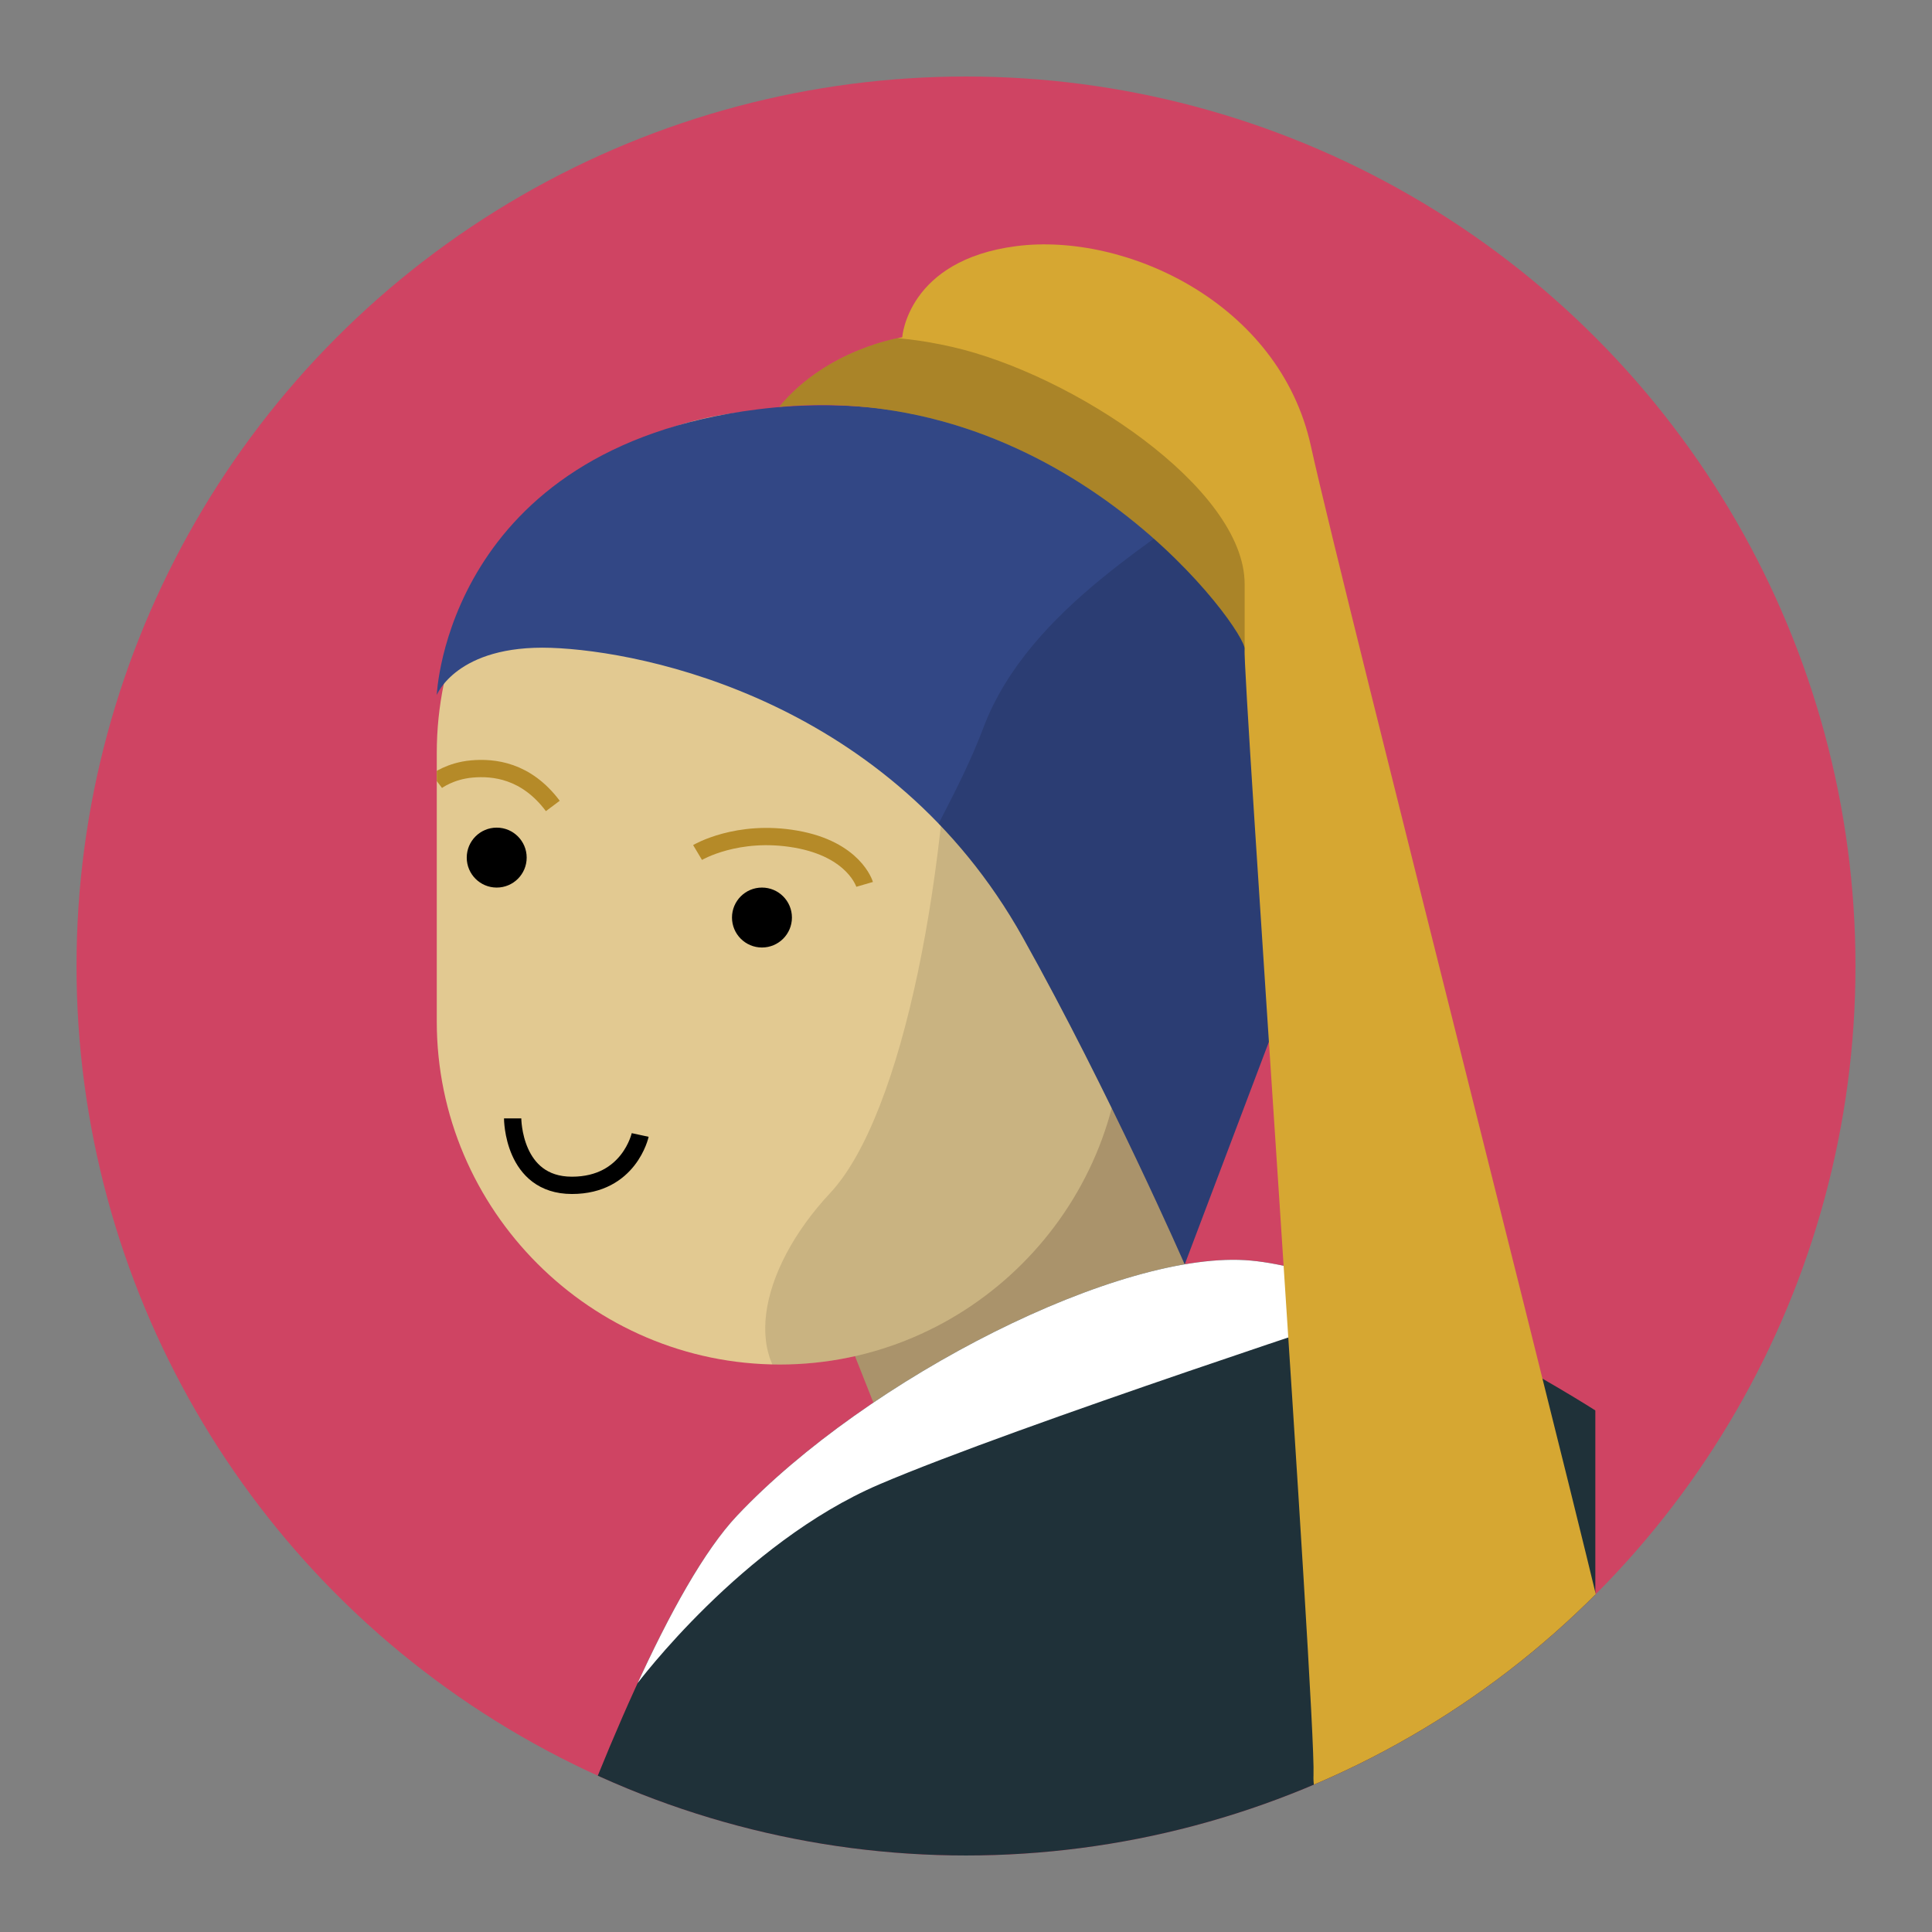 <?xml version="1.0" encoding="utf-8"?>
<!-- Generator: Adobe Illustrator 22.1.0, SVG Export Plug-In . SVG Version: 6.00 Build 0)  -->
<svg version="1.1" id="Layer_1" xmlns="http://www.w3.org/2000/svg" xmlns:xlink="http://www.w3.org/1999/xlink" x="0px" y="0px"
	 viewBox="0 0 303 303" style="enable-background:new 0 0 303 303;" xml:space="preserve">
<rect x="0" y="0" width="303" height="303" fill="#808080" stroke="none"/>
<style type="text/css">
	.st0{clip-path:url(#XMLID_55_);}
	.st1{clip-path:url(#XMLID_56_);fill:none;stroke:#0C242D;stroke-width:4;stroke-miterlimit:10;}
	.st2{opacity:0.57;clip-path:url(#XMLID_57_);fill:none;stroke:#E2C991;stroke-width:4;stroke-miterlimit:10;}
	.st3{fill:#E2C991;}
	.st4{fill:#D6BB85;}
	.st5{fill:none;stroke:#000000;stroke-width:3;stroke-miterlimit:10;}
	.st6{opacity:4.000000e-02;}
	.st7{fill:#132126;}
	.st8{opacity:9.000000e-02;}
	.st9{fill:none;stroke:#000000;stroke-width:2;stroke-miterlimit:10;}
	.st10{clip-path:url(#XMLID_58_);fill:none;stroke:#0C242D;stroke-width:4;stroke-miterlimit:10;}
	.st11{opacity:0.57;clip-path:url(#XMLID_59_);fill:none;stroke:#E2C991;stroke-width:4;stroke-miterlimit:10;}
	.st12{fill:#1F3139;}
	.st13{opacity:0.1;clip-path:url(#XMLID_60_);}
	.st14{opacity:0.1;clip-path:url(#XMLID_61_);}
	.st15{fill:none;stroke:#EFAF00;stroke-width:5;stroke-miterlimit:10;}
	.st16{fill:#6D5525;}
	.st17{fill:#111D21;}
	.st18{clip-path:url(#XMLID_62_);}
	.st19{opacity:0.1;clip-path:url(#XMLID_63_);}
	.st20{opacity:0.1;clip-path:url(#XMLID_64_);}
	.st21{fill:#AA936B;}
	.st22{opacity:0.11;clip-path:url(#XMLID_65_);}
	.st23{clip-path:url(#XMLID_66_);fill:#FFFFFF;}
	.st24{opacity:0.14;clip-path:url(#XMLID_67_);}
	.st25{fill:none;stroke:#000000;stroke-width:5;stroke-miterlimit:10;}
	.st26{opacity:0.21;clip-path:url(#XMLID_68_);}
	.st27{clip-path:url(#XMLID_69_);}
	.st28{opacity:0.11;clip-path:url(#XMLID_70_);}
	.st29{clip-path:url(#XMLID_70_);fill:none;stroke:#B58A28;stroke-width:3;stroke-miterlimit:10;}
	.st30{clip-path:url(#XMLID_71_);fill:#FFFFFF;}
	.st31{opacity:0.14;clip-path:url(#XMLID_72_);}
	.st32{opacity:0.21;clip-path:url(#XMLID_73_);}
	.st33{clip-path:url(#XMLID_69_);fill:none;stroke:#B58A28;stroke-width:3;stroke-miterlimit:10;}
	.st34{fill:#CEB382;}
	.st35{clip-path:url(#XMLID_74_);fill:#D94700;}
	.st36{fill:#4E9687;}
	.st37{fill:none;stroke:#4E9687;stroke-width:2;stroke-miterlimit:10;}
	.st38{clip-path:url(#XMLID_75_);}
	.st39{clip-path:url(#XMLID_76_);fill:#D94700;}
	.st40{opacity:4.000000e-02;clip-path:url(#XMLID_75_);}
	.st41{fill:#B55515;}
	.st42{opacity:0.2;clip-path:url(#XMLID_77_);}
	.st43{fill:#FFFFFF;}
	.st44{fill:none;stroke:#000000;stroke-width:6;stroke-miterlimit:10;}
	.st45{clip-path:url(#XMLID_78_);}
	.st46{opacity:0.2;clip-path:url(#XMLID_79_);}
	.st47{clip-path:url(#XMLID_80_);fill:#B55515;}
	.st48{fill:none;stroke:#B55515;stroke-width:3;stroke-miterlimit:10;}
	.st49{opacity:4.000000e-02;clip-path:url(#XMLID_78_);}
	.st50{opacity:0.12;clip-path:url(#XMLID_81_);}
	.st51{opacity:0.24;clip-path:url(#XMLID_81_);}
	.st52{opacity:0.11;clip-path:url(#XMLID_82_);}
	.st53{fill:none;stroke:#FF2400;stroke-width:6;stroke-miterlimit:10;}
	.st54{opacity:0.12;clip-path:url(#XMLID_83_);}
	.st55{fill:#B6D4E3;}
	.st56{clip-path:url(#XMLID_84_);}
	.st57{opacity:0.12;clip-path:url(#XMLID_85_);}
	.st58{opacity:0.24;clip-path:url(#XMLID_85_);}
	.st59{opacity:0.11;clip-path:url(#XMLID_86_);}
	.st60{opacity:0.12;clip-path:url(#XMLID_87_);}
	.st61{fill:#89CEE8;}
	.st62{opacity:4.000000e-02;clip-path:url(#XMLID_84_);}
	.st63{clip-path:url(#XMLID_88_);}
	.st64{opacity:0.1;clip-path:url(#XMLID_89_);}
	.st65{opacity:0.1;clip-path:url(#XMLID_90_);}
	.st66{fill:none;stroke:#EFAF00;stroke-width:4.534;stroke-miterlimit:10;}
	.st67{clip-path:url(#XMLID_91_);}
	.st68{opacity:0.11;clip-path:url(#XMLID_92_);}
	.st69{clip-path:url(#XMLID_92_);fill:none;stroke:#B58A28;stroke-width:2.712;stroke-miterlimit:10;}
	.st70{clip-path:url(#XMLID_93_);fill:#FFFFFF;}
	.st71{opacity:0.14;clip-path:url(#XMLID_94_);}
	.st72{fill:none;stroke:#000000;stroke-width:2.712;stroke-miterlimit:10;}
	.st73{opacity:0.21;clip-path:url(#XMLID_95_);}
	.st74{clip-path:url(#XMLID_91_);fill:none;stroke:#B58A28;stroke-width:2.712;stroke-miterlimit:10;}
	.st75{clip-path:url(#XMLID_96_);}
	.st76{clip-path:url(#XMLID_97_);fill:none;stroke:#0C242D;stroke-width:3.627;stroke-miterlimit:10;}
	.st77{opacity:0.57;clip-path:url(#XMLID_98_);fill:none;stroke:#E2C991;stroke-width:3.627;stroke-miterlimit:10;}
	.st78{fill:none;stroke:#000000;stroke-width:2.72;stroke-miterlimit:10;}
	.st79{fill:none;stroke:#000000;stroke-width:1.813;stroke-miterlimit:10;}
	.st80{clip-path:url(#XMLID_99_);}
	.st81{clip-path:url(#XMLID_100_);fill:#D94700;}
	.st82{fill:none;stroke:#4E9687;stroke-width:1.817;stroke-miterlimit:10;}
	.st83{opacity:4.000000e-02;clip-path:url(#XMLID_99_);}
	.st84{clip-path:url(#XMLID_101_);}
	.st85{opacity:0.2;clip-path:url(#XMLID_102_);}
	.st86{clip-path:url(#XMLID_103_);fill:#B55515;}
	.st87{fill:none;stroke:#000000;stroke-width:5.429;stroke-miterlimit:10;}
	.st88{fill:none;stroke:#B55515;stroke-width:2.715;stroke-miterlimit:10;}
	.st89{opacity:4.000000e-02;clip-path:url(#XMLID_101_);}
	.st90{clip-path:url(#XMLID_104_);}
	.st91{opacity:0.12;clip-path:url(#XMLID_105_);}
	.st92{opacity:0.24;clip-path:url(#XMLID_105_);}
	.st93{opacity:0.11;clip-path:url(#XMLID_106_);}
	.st94{fill:none;stroke:#000000;stroke-width:2.711;stroke-miterlimit:10;}
	.st95{fill:none;stroke:#FF2400;stroke-width:5.423;stroke-miterlimit:10;}
	.st96{opacity:0.12;clip-path:url(#XMLID_107_);}
	.st97{opacity:4.000000e-02;clip-path:url(#XMLID_104_);}
</style>
<g>
	<defs>
		<circle id="XMLID_34_" cx="151.5" cy="151.5" r="139.5"/>
	</defs>
	<use xlink:href="#XMLID_34_"  style="overflow:visible;fill:#CF4463;"/>
	<clipPath id="XMLID_55_">
		<use xlink:href="#XMLID_34_"  style="overflow:visible;"/>
	</clipPath>
	<g class="st0">
		<rect x="132.3" y="171" transform="matrix(0.93 -0.368 0.368 0.93 -63.605 72.706)" class="st21" width="53.5" height="64.6"/>
		<g>
			<defs>
				<path id="XMLID_41_" d="M122.3,214L122.3,214c-29.6,0-53.8-24.2-53.8-53.8v-42.1c0-29.6,24.2-53.8,53.8-53.8h0
					c29.6,0,53.8,24.2,53.8,53.8v42.1C176.1,189.8,151.9,214,122.3,214z"/>
			</defs>
			<use xlink:href="#XMLID_41_"  style="overflow:visible;fill:#E2C991;"/>
			<clipPath id="XMLID_56_">
				<use xlink:href="#XMLID_41_"  style="overflow:visible;"/>
			</clipPath>
			<path style="opacity:0.11;clip-path:url(#XMLID_56_);" d="M104.6,39c0,0,44.9,23.3,44.7,60.3s-7.7,75.6-19.1,87.8
				c-11.4,12.2-14.3,27.3-3.2,32.8c11.1,5.5,60.7-37,60.7-86.7C187.8,67.1,104.6,39,104.6,39z"/>
			<path style="clip-path:url(#XMLID_56_);fill:none;stroke:#B58A28;stroke-width:2.712;stroke-miterlimit:10;" d="M86.7,126.4
				c-4.2-5.6-9.3-6.1-12.7-5.8c-3.4,0.3-5.5,1.9-5.5,1.9"/>
		</g>
		<g>
			<defs>
				<path id="XMLID_40_" d="M68.5,352.6c0,0,26.7-93.3,47.1-114.9s60.3-41.9,80.6-40s54,23.5,54,23.5v131.4H68.5z"/>
			</defs>
			<use xlink:href="#XMLID_40_"  style="overflow:visible;fill:#1F3139;"/>
			<clipPath id="XMLID_57_">
				<use xlink:href="#XMLID_40_"  style="overflow:visible;"/>
			</clipPath>
			<path style="clip-path:url(#XMLID_57_);fill:#FFFFFF;" d="M99.9,264.1c0,0,16.5-22.1,38-31.3s80.9-28.6,80.9-28.6l-26.3-20.8
				l-43.1,17.4l-49.5,32V264.1z"/>
		</g>
		<g>
			<defs>
				<path id="XMLID_36_" d="M68.5,109c0,0,3.1-7.9,17.9-7.4c14.8,0.5,53.3,8.4,74,45.4c13.7,24.5,25.4,51.3,25.4,51.3l29.5-78
					c0,0-34.7-63.8-96.5-56.1C70,70.3,68.5,109,68.5,109z"/>
			</defs>
			<use xlink:href="#XMLID_36_"  style="overflow:visible;fill:#324785;"/>
			<clipPath id="XMLID_58_">
				<use xlink:href="#XMLID_36_"  style="overflow:visible;"/>
			</clipPath>
			<path style="opacity:0.14;clip-path:url(#XMLID_58_);" d="M192.6,75.8c-9,7.9-31.2,19.2-38.4,38.4c-7.2,19.1-23.1,36.8-12.4,46.9
				s41.8,60.7,41.8,60.7l50-98.7L192.6,75.8z"/>
		</g>
		<circle cx="77.9" cy="134.5" r="4.7"/>
		<circle cx="119.5" cy="143.9" r="4.7"/>
		<path class="st72" d="M80.4,175.4c0,0,0,10.5,9.3,10.5c9,0,10.7-7.9,10.7-7.9"/>
		<g>
			<defs>
				<path id="XMLID_35_" d="M141.5,52.9c0,0,0.8-12.1,17.9-14.3s41.3,8.9,46.2,31.4c4.9,22.4,46.6,185.6,47.5,192.3
					c0.9,6.7-24.2,5.8-24.2,5.8s4.9,14.8-2.7,15.2s-20.6,4.5-20.2-4.9c0.4-9.4-11.2-173.9-10.8-176.6s-27.7-42.1-73-38
					C129.8,54.6,141.5,52.9,141.5,52.9z"/>
			</defs>
			<use xlink:href="#XMLID_35_"  style="overflow:visible;fill:#D6A732;"/>
			<clipPath id="XMLID_59_">
				<use xlink:href="#XMLID_35_"  style="overflow:visible;"/>
			</clipPath>
			<path style="opacity:0.21;clip-path:url(#XMLID_59_);" d="M109.9,65c7.6-10,20.5-14.9,39.4-10.6s45.9,22.1,45.9,37.2
				s0,31.8,0,31.8l-77-57.9L109.9,65z"/>
		</g>
	</g>
	<path style="clip-path:url(#XMLID_55_);fill:none;stroke:#B58A28;stroke-width:2.712;stroke-miterlimit:10;" d="M109.4,133.7
		c0,0,6.2-3.7,15.4-2.1s10.8,7.1,10.8,7.1"/>
</g>
</svg>
